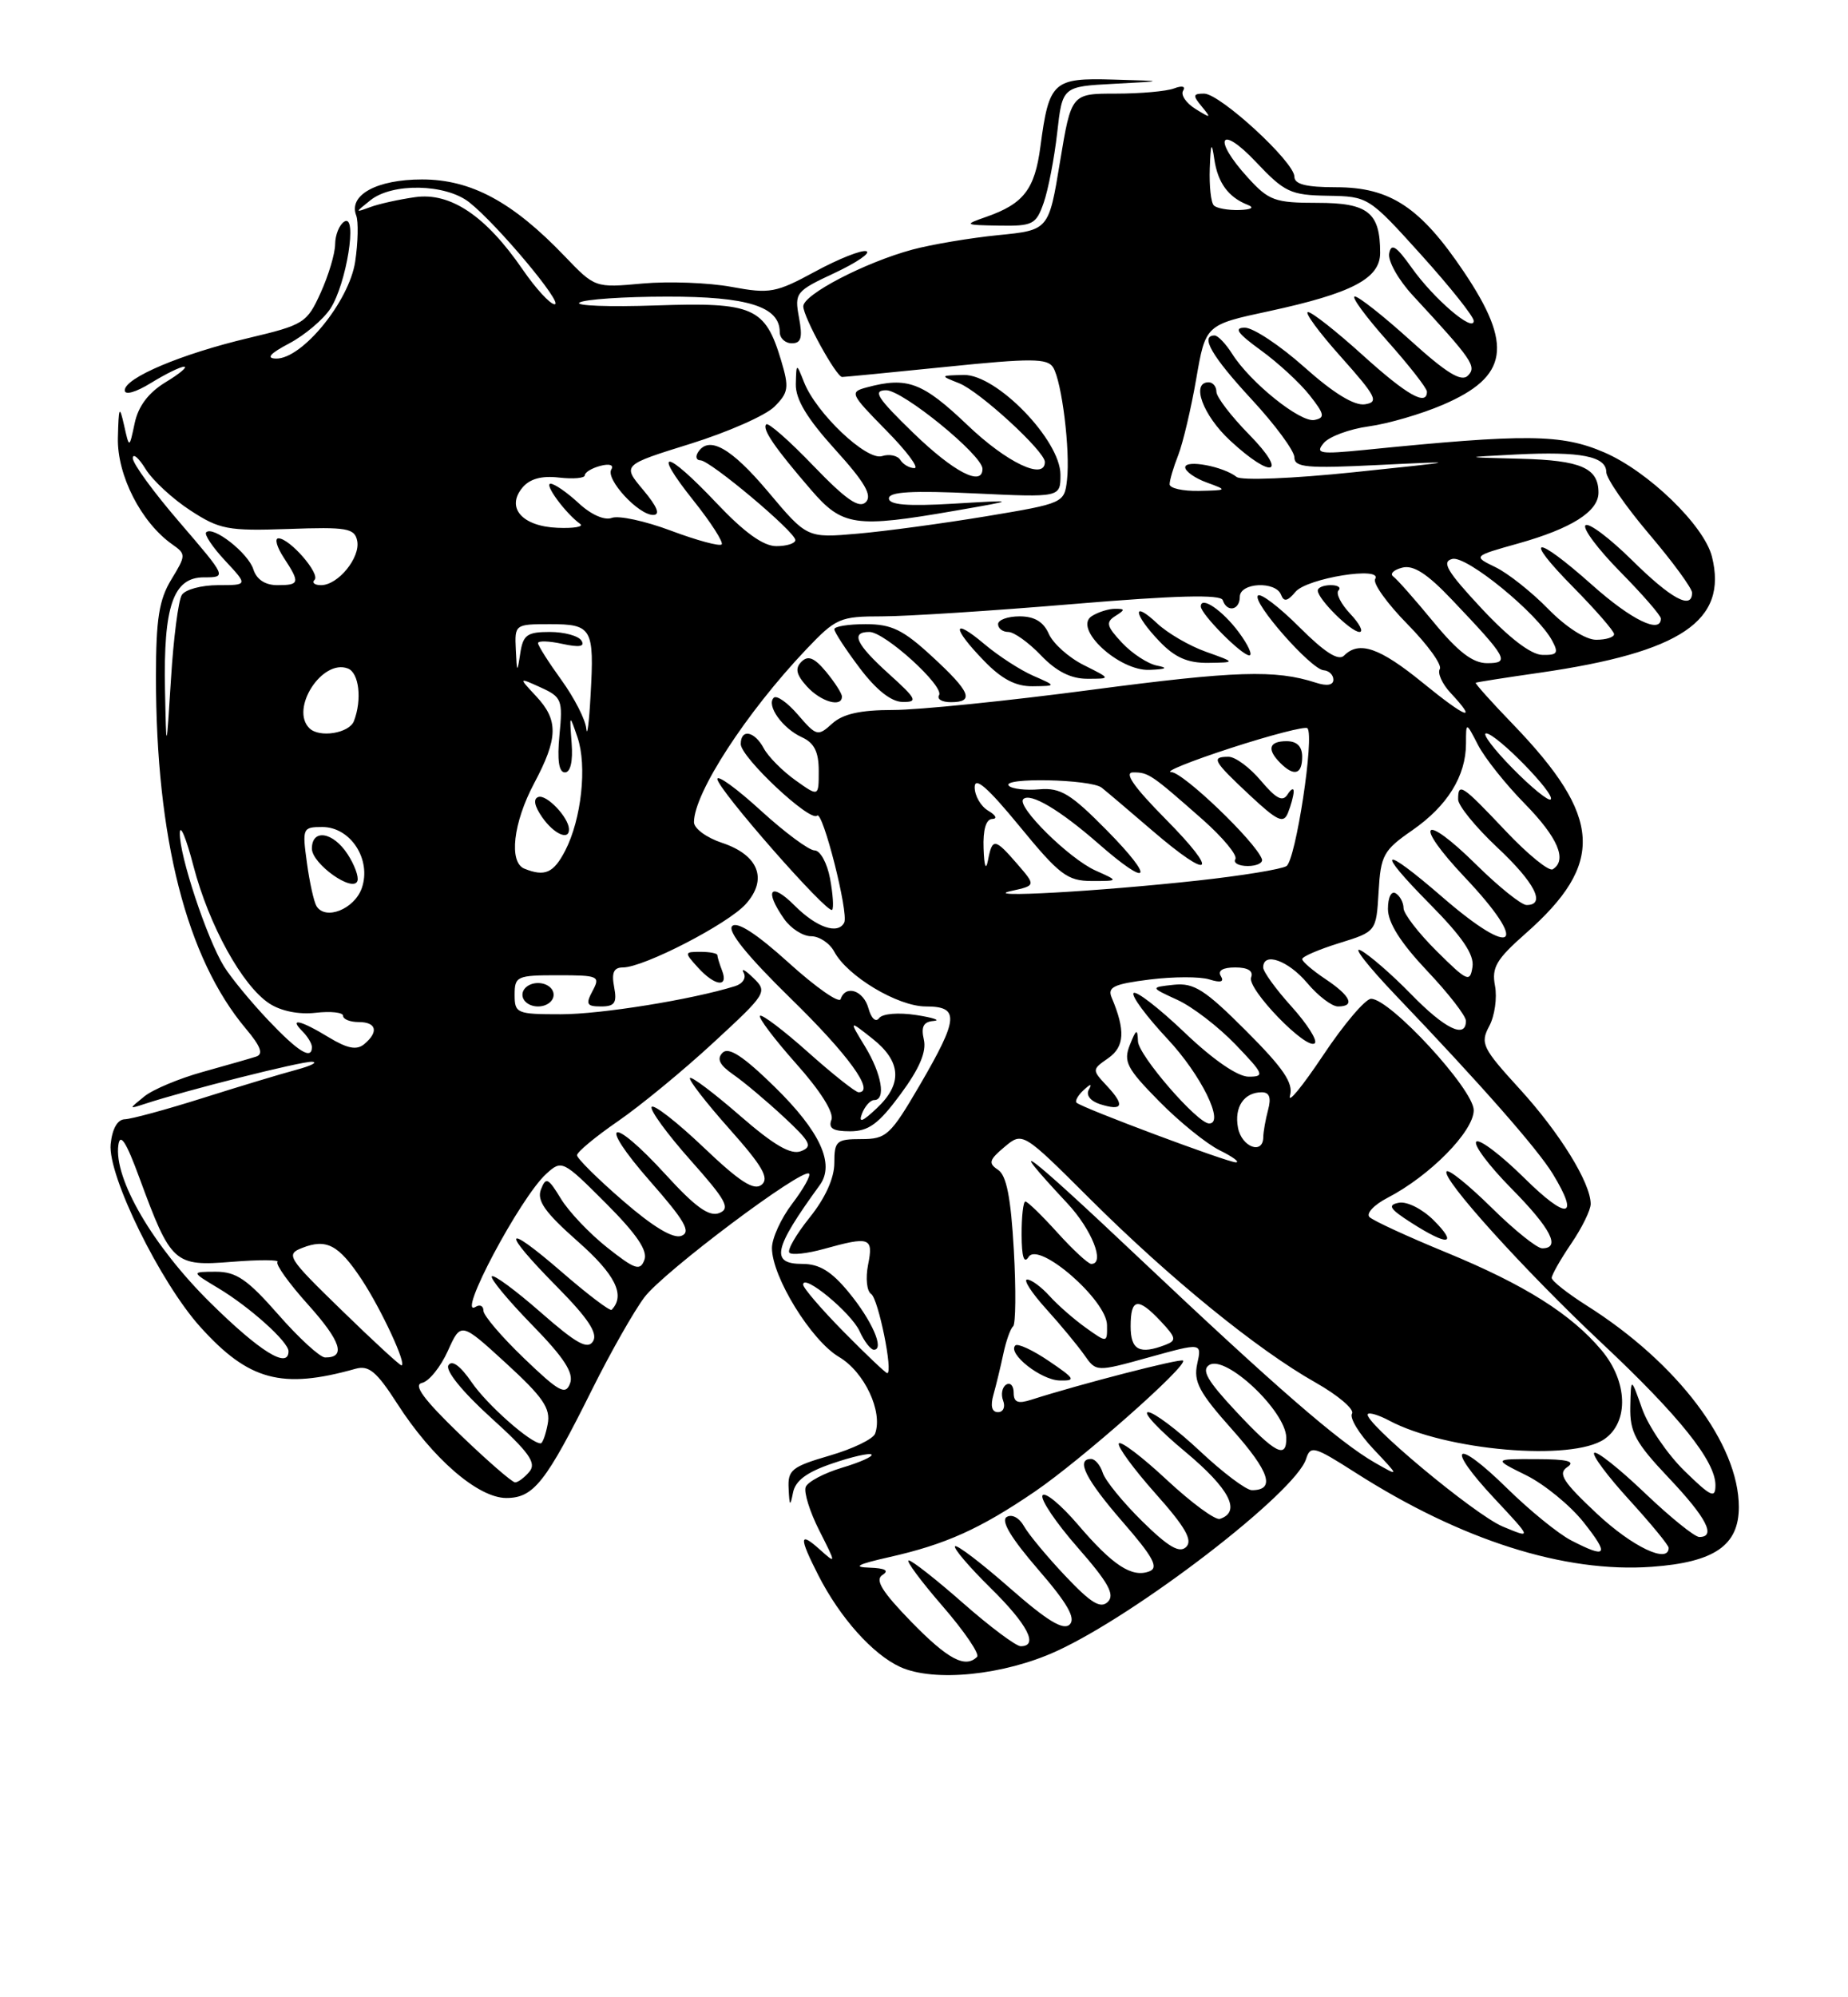 <?xml version="1.0" encoding="UTF-8" standalone="no"?>
<!DOCTYPE svg PUBLIC "-//W3C//DTD SVG 1.1//EN" "http://www.w3.org/Graphics/SVG/1.1/DTD/svg11.dtd" >
<svg xmlns="http://www.w3.org/2000/svg" xmlns:xlink="http://www.w3.org/1999/xlink" version="1.1" viewBox="0 0 237 256">
 <g >
 <path fill="currentColor"
d=" M 135.50 211.63 C 145.88 206.88 166.14 191.29 167.50 187.00 C 168.06 185.24 168.53 185.37 173.75 188.70 C 187.36 197.41 200.63 201.63 211.84 200.82 C 219.86 200.24 223.00 198.09 223.00 193.17 C 223.00 185.09 215.16 174.70 203.48 167.33 C 201.02 165.77 199.00 164.18 199.00 163.79 C 199.00 163.41 200.12 161.43 201.50 159.40 C 202.88 157.38 204.00 155.09 204.00 154.32 C 204.00 151.62 200.04 145.21 194.90 139.58 C 190.10 134.33 189.81 133.73 190.99 131.52 C 191.69 130.22 192.02 127.89 191.73 126.36 C 191.28 124.01 191.89 122.97 195.63 119.67 C 205.85 110.68 205.50 104.74 194.05 92.85 C 191.28 89.99 189.13 87.58 189.26 87.51 C 189.39 87.43 193.10 86.85 197.50 86.22 C 215.62 83.60 221.61 79.56 219.55 71.34 C 218.54 67.34 211.38 60.41 205.73 57.98 C 200.27 55.63 195.76 55.58 175.00 57.67 C 169.25 58.24 168.64 58.14 169.76 56.79 C 170.45 55.96 173.06 54.99 175.54 54.65 C 178.03 54.31 182.31 53.06 185.07 51.87 C 193.44 48.27 194.07 44.26 187.75 34.86 C 182.18 26.57 178.30 24.00 171.35 24.00 C 167.50 24.00 166.00 23.62 166.00 22.64 C 166.00 20.76 156.47 12.00 154.42 12.00 C 152.98 12.00 152.94 12.23 154.13 13.66 C 155.38 15.18 155.31 15.20 153.31 13.96 C 152.11 13.21 151.40 12.16 151.73 11.63 C 152.08 11.06 151.61 10.94 150.58 11.33 C 149.62 11.70 146.26 12.00 143.11 12.00 C 137.39 12.00 137.39 12.00 135.94 20.75 C 134.50 29.50 134.50 29.50 128.00 30.14 C 124.42 30.50 119.48 31.33 117.02 31.99 C 110.93 33.63 103.00 37.76 103.02 39.27 C 103.04 40.67 107.24 48.30 108.00 48.32 C 108.28 48.32 114.28 47.74 121.35 47.02 C 132.26 45.90 134.33 45.92 135.06 47.09 C 136.18 48.91 137.27 57.74 136.84 61.53 C 136.50 64.47 136.41 64.52 126.50 66.17 C 121.00 67.08 113.58 68.09 110.00 68.40 C 103.50 68.97 103.50 68.97 98.50 63.02 C 93.75 57.38 90.88 55.77 89.50 58.00 C 89.16 58.55 89.31 59.00 89.83 59.00 C 91.06 59.00 102.00 68.18 102.00 69.22 C 102.00 69.65 100.90 70.00 99.56 70.00 C 97.89 70.00 95.46 68.25 91.91 64.50 C 85.35 57.56 83.51 57.35 88.93 64.15 C 91.19 66.98 92.81 69.52 92.55 69.78 C 92.28 70.05 89.36 69.26 86.05 68.02 C 82.75 66.78 79.33 66.04 78.46 66.38 C 77.53 66.73 75.80 65.97 74.21 64.49 C 72.73 63.12 71.11 62.00 70.61 62.00 C 69.73 62.00 72.52 65.79 74.40 67.15 C 74.90 67.51 73.60 67.74 71.51 67.65 C 66.96 67.47 64.86 65.07 67.00 62.50 C 67.94 61.37 69.46 60.95 71.69 61.21 C 73.51 61.42 75.00 61.29 75.00 60.92 C 75.00 60.54 75.90 60.00 77.00 59.71 C 78.17 59.40 78.75 59.60 78.40 60.17 C 77.63 61.40 81.86 66.00 83.76 66.00 C 84.72 66.00 84.30 64.96 82.49 62.80 C 79.80 59.60 79.80 59.60 88.55 56.88 C 93.36 55.38 98.21 53.24 99.32 52.12 C 101.13 50.32 101.22 49.68 100.18 46.21 C 98.13 39.38 96.64 38.72 84.12 39.15 C 78.09 39.36 73.68 39.19 74.32 38.78 C 74.97 38.37 80.01 38.02 85.53 38.02 C 95.88 38.00 100.00 39.29 100.00 42.56 C 100.00 43.35 100.70 44.00 101.55 44.00 C 102.75 44.00 102.95 43.28 102.47 40.71 C 101.88 37.53 102.04 37.32 107.03 34.99 C 109.87 33.66 111.71 32.40 111.11 32.20 C 110.51 32.00 107.56 33.17 104.57 34.79 C 99.50 37.54 98.74 37.68 93.81 36.77 C 90.89 36.23 85.76 36.04 82.40 36.34 C 76.31 36.90 76.30 36.89 72.40 32.82 C 65.74 25.87 60.41 23.00 54.13 23.00 C 48.33 23.00 44.67 24.99 45.68 27.61 C 45.98 28.39 45.92 31.06 45.55 33.54 C 44.78 38.63 38.74 46.03 35.40 45.96 C 34.09 45.93 34.61 45.32 37.10 44.01 C 39.08 42.96 41.45 40.96 42.37 39.56 C 44.43 36.41 45.89 27.33 44.16 28.40 C 43.52 28.80 42.99 30.10 42.98 31.31 C 42.97 32.51 42.13 35.31 41.12 37.53 C 39.37 41.39 38.98 41.64 31.90 43.32 C 23.24 45.37 16.00 48.43 16.00 50.03 C 16.00 50.69 17.42 50.28 19.37 49.08 C 21.22 47.94 23.13 47.00 23.62 47.00 C 24.10 47.01 23.03 47.91 21.22 49.00 C 19.02 50.35 17.73 52.07 17.27 54.25 C 16.58 57.50 16.58 57.50 15.91 54.50 C 15.32 51.89 15.22 52.10 15.12 56.11 C 15.00 60.90 18.10 66.97 22.10 69.78 C 23.87 71.02 23.86 71.18 21.97 74.28 C 20.40 76.86 20.01 79.32 20.00 86.68 C 20.00 107.43 23.92 122.81 31.54 131.86 C 33.45 134.13 33.81 135.12 32.84 135.43 C 32.10 135.67 29.02 136.55 26.00 137.39 C 22.98 138.23 19.60 139.64 18.50 140.54 C 16.50 142.16 16.50 142.16 18.50 141.51 C 23.84 139.75 38.67 136.02 40.00 136.09 C 40.83 136.14 39.92 136.60 38.00 137.12 C 36.08 137.63 30.68 139.26 26.00 140.74 C 21.32 142.22 16.82 143.44 16.00 143.46 C 15.06 143.49 14.39 144.68 14.19 146.66 C 13.81 150.65 20.55 164.39 25.70 170.09 C 31.90 176.96 36.15 178.10 45.60 175.44 C 47.30 174.96 48.30 175.80 50.92 179.87 C 55.44 186.92 61.31 192.00 64.93 192.00 C 68.44 192.00 69.99 190.03 75.98 178.00 C 78.31 173.32 81.31 168.05 82.64 166.28 C 85.08 163.02 102.95 149.62 103.76 150.43 C 104.00 150.67 103.03 152.40 101.60 154.28 C 100.17 156.15 99.00 158.71 99.00 159.96 C 99.00 163.65 104.04 171.83 107.61 173.93 C 110.86 175.85 113.25 180.93 112.23 183.75 C 111.99 184.44 109.36 185.71 106.39 186.57 C 101.53 187.99 101.01 188.41 101.14 190.82 C 101.25 193.07 101.34 193.15 101.70 191.32 C 102.00 189.78 103.46 188.69 106.73 187.58 C 109.26 186.71 111.53 186.20 111.77 186.43 C 112.00 186.67 110.30 187.43 107.99 188.12 C 105.68 188.81 103.58 189.93 103.33 190.59 C 103.07 191.26 103.85 193.76 105.06 196.15 C 107.26 200.50 107.26 200.50 105.13 198.60 C 102.49 196.23 102.45 197.00 104.95 201.91 C 107.74 207.37 111.92 212.04 115.45 213.66 C 119.78 215.63 128.74 214.73 135.50 211.63 Z  M 122.50 65.46 C 130.50 64.07 130.50 64.07 122.25 64.56 C 116.36 64.91 114.00 64.71 114.00 63.88 C 114.00 63.03 117.00 62.86 125.00 63.24 C 136.00 63.76 136.00 63.76 136.00 60.84 C 136.00 56.43 127.81 47.98 123.61 48.06 C 120.53 48.13 120.52 48.14 123.00 49.12 C 125.62 50.15 134.00 57.84 134.00 59.21 C 134.00 61.62 129.13 59.31 124.09 54.50 C 118.31 48.99 116.36 48.26 111.17 49.65 C 108.93 50.25 109.02 50.45 113.63 55.14 C 116.27 57.81 117.91 60.00 117.27 60.00 C 116.64 60.00 115.83 59.53 115.47 58.96 C 115.12 58.39 114.06 58.16 113.12 58.46 C 111.15 59.09 104.69 52.98 103.12 49.00 C 102.13 46.50 102.13 46.50 102.06 49.24 C 102.02 51.18 103.48 53.61 107.09 57.60 C 110.91 61.81 111.89 63.50 111.04 64.36 C 110.18 65.21 108.50 64.05 104.32 59.71 C 101.26 56.52 98.54 54.13 98.27 54.39 C 97.70 54.97 99.33 57.36 104.00 62.77 C 108.04 67.46 109.64 67.69 122.50 65.46 Z  M 133.85 25.99 C 134.43 24.33 135.21 20.30 135.58 17.03 C 136.25 11.09 136.25 11.09 142.87 10.74 C 149.50 10.39 149.50 10.39 142.79 10.20 C 135.04 9.97 134.54 10.43 133.43 18.78 C 132.71 24.26 131.28 26.12 126.50 27.79 C 123.59 28.81 123.63 28.84 128.15 28.92 C 132.45 28.99 132.88 28.77 133.85 25.99 Z  M 116.86 207.86 C 113.11 204.00 112.18 202.50 113.17 201.87 C 114.07 201.30 113.53 201.00 111.50 200.93 C 109.30 200.86 109.97 200.50 114.00 199.59 C 121.26 197.96 125.68 195.97 132.70 191.19 C 138.67 187.12 152.36 175.03 151.72 174.39 C 151.41 174.08 138.49 177.41 132.25 179.41 C 130.54 179.96 130.00 179.74 130.00 178.51 C 130.00 177.61 129.57 177.15 129.04 177.47 C 128.52 177.80 128.34 178.72 128.65 179.53 C 128.96 180.34 128.66 181.00 127.99 181.00 C 127.20 181.00 126.99 180.21 127.41 178.75 C 127.76 177.51 128.33 175.15 128.68 173.50 C 129.03 171.85 129.59 170.28 129.93 170.00 C 130.26 169.72 130.31 165.32 130.02 160.21 C 129.64 153.50 129.08 150.65 128.00 149.94 C 126.72 149.10 126.84 148.67 128.82 147.01 C 131.15 145.06 131.15 145.06 139.82 153.70 C 150.02 163.86 161.26 173.00 168.69 177.19 C 171.61 178.84 173.72 180.64 173.39 181.18 C 173.05 181.73 174.29 183.77 176.14 185.73 C 179.50 189.29 179.50 189.29 176.33 187.48 C 171.75 184.86 163.56 177.75 146.00 161.16 C 131.69 147.63 128.32 145.07 136.88 154.23 C 140.03 157.60 141.77 162.00 139.95 162.00 C 139.56 162.00 137.61 160.20 135.62 158.00 C 133.63 155.80 131.78 154.00 131.50 154.00 C 131.23 154.00 131.01 155.91 131.02 158.25 C 131.03 161.12 131.32 162.04 131.92 161.10 C 133.21 159.06 141.92 166.63 141.97 169.82 C 142.00 172.14 142.00 172.14 139.25 170.18 C 137.74 169.10 135.64 167.27 134.60 166.11 C 133.55 164.95 132.26 164.00 131.73 164.00 C 131.20 164.00 132.29 165.69 134.15 167.75 C 136.02 169.81 138.22 172.48 139.06 173.67 C 140.58 175.85 140.58 175.85 147.36 173.97 C 154.14 172.09 154.14 172.09 153.54 174.81 C 153.04 177.09 153.78 178.48 158.04 183.25 C 162.84 188.64 163.61 191.00 160.55 191.00 C 159.82 191.00 156.83 188.75 153.90 186.00 C 150.97 183.25 147.97 181.00 147.24 181.00 C 146.50 181.00 148.65 183.29 152.01 186.08 C 157.69 190.82 159.22 193.76 156.45 194.68 C 155.87 194.88 152.81 192.63 149.65 189.69 C 146.49 186.74 143.72 184.64 143.49 185.01 C 143.26 185.38 145.37 188.26 148.17 191.41 C 151.99 195.69 152.99 197.41 152.13 198.27 C 151.28 199.12 149.86 198.30 146.50 195.00 C 144.03 192.57 141.75 189.78 141.43 188.79 C 141.12 187.81 140.45 187.00 139.93 187.00 C 137.92 187.00 139.22 189.59 143.98 195.07 C 147.90 199.57 148.63 200.93 147.41 201.40 C 145.17 202.26 142.71 200.65 138.22 195.39 C 136.04 192.85 134.01 191.17 133.70 191.67 C 133.40 192.17 135.42 195.17 138.21 198.35 C 142.13 202.82 143.01 204.39 142.08 205.31 C 141.15 206.23 139.92 205.48 136.63 202.00 C 134.29 199.53 131.90 196.65 131.32 195.61 C 130.72 194.53 129.76 194.03 129.10 194.44 C 128.33 194.92 129.68 197.16 133.11 201.13 C 136.89 205.49 137.99 207.41 137.19 208.21 C 136.38 209.02 134.30 207.75 129.50 203.54 C 125.88 200.36 122.72 197.95 122.48 198.19 C 122.24 198.43 124.29 200.83 127.02 203.52 C 131.80 208.22 133.24 211.00 130.90 211.00 C 130.30 211.00 126.99 208.53 123.54 205.50 C 120.10 202.47 116.95 200.00 116.54 200.00 C 116.13 200.00 118.09 202.64 120.88 205.86 C 123.67 209.08 125.66 212.00 125.31 212.36 C 123.79 213.87 121.56 212.68 116.86 207.86 Z  M 134.52 174.45 C 132.46 173.05 130.52 172.15 130.21 172.45 C 129.18 173.48 133.48 176.88 135.89 176.94 C 138.03 176.99 137.89 176.73 134.52 174.45 Z  M 201.50 197.44 C 199.85 196.59 196.15 193.58 193.27 190.75 C 186.57 184.17 185.25 185.22 191.64 192.05 C 196.49 197.23 196.49 197.23 192.72 195.66 C 189.11 194.15 174.61 182.05 175.43 181.23 C 175.65 181.02 176.86 181.39 178.12 182.06 C 185.36 185.94 201.64 187.34 205.78 184.44 C 208.93 182.24 208.75 177.05 205.38 173.05 C 201.49 168.42 195.55 164.68 185.50 160.54 C 180.55 158.51 176.11 156.46 175.64 156.00 C 175.16 155.55 176.20 154.43 177.94 153.53 C 183.37 150.72 189.00 145.01 189.00 142.30 C 189.00 139.63 178.26 127.99 175.83 128.02 C 175.10 128.03 172.33 131.29 169.68 135.27 C 167.02 139.25 165.12 141.57 165.44 140.42 C 165.89 138.82 164.61 136.93 159.80 132.12 C 154.52 126.84 153.13 125.95 150.54 126.22 C 147.50 126.55 147.50 126.55 151.00 128.16 C 152.93 129.04 156.28 131.62 158.45 133.88 C 162.10 137.68 162.23 138.00 160.13 138.00 C 158.73 138.00 155.57 135.83 151.92 132.34 C 148.66 129.23 145.71 126.95 145.38 127.28 C 145.05 127.62 147.02 130.27 149.75 133.19 C 154.03 137.76 157.10 144.00 155.07 144.00 C 153.57 144.00 145.99 135.26 145.94 133.46 C 145.88 131.80 145.72 131.87 144.90 133.93 C 144.05 136.07 144.50 136.94 148.64 141.14 C 151.22 143.77 154.73 146.60 156.42 147.44 C 158.11 148.27 159.05 148.97 158.50 148.98 C 157.50 149.01 138.88 142.05 138.07 141.34 C 137.83 141.14 138.23 140.41 138.96 139.73 C 139.88 138.88 140.09 138.86 139.63 139.68 C 139.25 140.36 139.85 141.13 141.06 141.52 C 144.00 142.45 144.30 141.70 142.00 139.23 C 140.02 137.11 140.02 137.10 142.14 135.62 C 144.23 134.15 144.34 132.06 142.57 127.87 C 142.00 126.52 142.82 126.13 147.43 125.55 C 150.48 125.17 153.94 125.16 155.11 125.54 C 156.55 125.99 157.03 125.85 156.57 125.11 C 156.13 124.41 156.82 124.00 158.41 124.00 C 160.05 124.00 160.77 124.45 160.45 125.28 C 159.89 126.74 167.62 134.71 168.62 133.71 C 168.98 133.35 167.64 131.24 165.64 129.02 C 163.64 126.81 162.00 124.55 162.00 124.00 C 162.00 121.96 165.21 123.10 167.65 126.00 C 169.04 127.65 170.81 129.00 171.59 129.00 C 173.84 129.00 173.23 127.66 170.00 125.50 C 168.35 124.40 167.00 123.24 167.00 122.93 C 167.00 122.61 169.14 121.69 171.75 120.88 C 176.50 119.41 176.50 119.41 176.80 114.31 C 177.07 109.61 177.42 108.98 181.12 106.42 C 185.63 103.29 188.00 99.47 188.01 95.30 C 188.01 92.50 188.01 92.50 189.56 95.50 C 190.41 97.15 193.11 100.54 195.56 103.03 C 199.80 107.36 201.03 110.25 199.13 111.42 C 198.65 111.72 195.92 109.50 193.07 106.48 C 187.47 100.56 187.00 100.25 187.00 102.46 C 187.00 103.26 189.25 106.02 192.00 108.60 C 196.83 113.12 198.31 116.00 195.78 116.00 C 195.11 116.00 192.20 113.66 189.31 110.81 C 182.42 104.01 181.18 105.38 187.84 112.43 C 196.22 121.28 194.28 123.04 185.00 115.00 C 177.16 108.21 176.26 108.69 183.37 115.87 C 187.55 120.10 189.08 122.35 188.84 123.93 C 188.53 125.96 188.18 125.81 184.25 121.91 C 181.91 119.59 180.00 117.11 180.00 116.40 C 180.00 115.70 179.55 114.84 179.00 114.50 C 178.43 114.15 178.00 115.01 178.00 116.50 C 178.00 118.27 179.62 120.83 183.00 124.41 C 185.75 127.31 188.00 130.21 188.00 130.85 C 188.00 133.19 185.30 131.88 180.96 127.42 C 178.51 124.91 175.60 122.38 174.50 121.81 C 173.40 121.24 175.45 123.86 179.06 127.64 C 189.90 138.97 197.18 147.25 199.14 150.46 C 202.63 156.18 201.00 156.43 195.52 151.02 C 192.51 148.05 189.73 145.94 189.33 146.33 C 188.94 146.73 190.95 149.41 193.81 152.31 C 198.90 157.46 200.21 160.00 197.78 160.00 C 197.11 160.00 194.20 157.66 191.31 154.81 C 188.41 151.95 185.82 149.85 185.53 150.14 C 184.73 150.93 195.48 162.82 205.41 172.14 C 215.33 181.44 220.00 187.27 220.00 190.35 C 220.00 192.12 219.44 191.86 216.02 188.52 C 213.84 186.39 211.40 182.81 210.60 180.57 C 209.16 176.50 209.16 176.50 209.08 180.31 C 209.01 183.56 209.73 184.90 214.00 189.41 C 218.86 194.54 220.13 197.00 217.93 197.00 C 217.33 197.00 214.18 194.45 210.92 191.34 C 207.66 188.23 204.75 185.92 204.45 186.22 C 204.16 186.51 206.19 189.23 208.96 192.26 C 211.73 195.30 214.00 198.05 214.00 198.39 C 214.00 200.48 209.36 198.27 204.82 194.03 C 200.44 189.93 199.76 188.87 201.00 188.04 C 202.10 187.30 201.03 187.03 197.00 187.02 C 191.50 187.00 191.50 187.00 195.75 189.10 C 198.08 190.26 201.38 192.96 203.08 195.10 C 206.44 199.34 206.11 199.82 201.50 197.44 Z  M 183.86 156.40 C 182.41 154.96 180.44 153.96 179.40 154.16 C 177.90 154.45 178.20 154.94 181.02 156.74 C 185.71 159.74 187.03 159.58 183.86 156.40 Z  M 58.93 183.80 C 54.33 179.36 52.96 177.50 54.12 177.25 C 55.01 177.06 56.50 175.22 57.43 173.16 C 59.11 169.43 59.11 169.43 64.91 174.74 C 69.64 179.07 70.63 180.51 70.24 182.53 C 69.98 183.89 69.58 185.00 69.34 185.00 C 68.06 185.00 62.45 180.04 60.49 177.17 C 59.04 175.06 57.96 174.26 57.51 174.99 C 57.09 175.66 59.30 178.39 62.93 181.68 C 67.84 186.12 68.83 187.50 67.91 188.61 C 67.27 189.38 66.44 190.00 66.06 190.00 C 65.68 190.00 62.47 187.21 58.93 183.80 Z  M 158.50 180.89 C 154.84 176.98 154.04 175.59 155.09 174.95 C 157.22 173.63 164.89 180.86 164.96 184.25 C 165.02 187.07 163.57 186.32 158.50 180.89 Z  M 67.22 174.11 C 64.35 171.36 62.00 168.61 62.00 168.00 C 62.00 167.38 61.55 167.16 61.00 167.50 C 58.43 169.09 66.73 153.46 70.06 150.45 C 72.05 148.64 72.19 148.71 77.69 154.21 C 81.64 158.17 83.10 160.30 82.64 161.49 C 82.09 162.94 81.44 162.72 77.87 159.90 C 75.60 158.10 72.92 155.28 71.92 153.62 C 70.29 150.95 70.01 150.82 69.37 152.47 C 68.83 153.90 69.90 155.41 74.08 159.10 C 78.92 163.36 80.24 166.02 78.44 167.88 C 78.24 168.09 75.36 165.91 72.04 163.03 C 64.51 156.51 64.19 157.61 71.47 164.97 C 75.41 168.96 76.69 170.89 76.06 171.91 C 75.37 173.02 73.95 172.24 69.36 168.22 C 66.16 165.42 63.34 163.33 63.08 163.59 C 62.82 163.84 65.13 166.63 68.20 169.78 C 72.34 174.01 73.61 175.97 73.11 177.31 C 72.53 178.86 71.71 178.42 67.22 174.11 Z  M 108.22 170.72 C 105.35 167.81 103.00 165.08 103.00 164.65 C 103.00 163.17 109.15 168.25 110.24 170.62 C 110.83 171.93 111.66 173.00 112.07 173.00 C 113.47 173.00 111.83 169.25 108.84 165.63 C 106.65 162.96 105.08 162.00 102.93 162.00 C 98.76 162.00 99.18 160.08 105.13 151.90 C 107.11 149.19 105.17 145.00 99.32 139.28 C 95.32 135.37 93.45 134.15 92.67 134.93 C 91.89 135.71 92.27 136.50 94.04 137.73 C 95.39 138.66 98.30 141.11 100.50 143.15 C 103.95 146.36 104.26 146.96 102.72 147.55 C 101.43 148.05 99.26 146.79 94.91 143.01 C 91.60 140.13 88.71 137.95 88.49 138.17 C 88.27 138.39 90.54 141.32 93.53 144.68 C 97.78 149.45 98.69 151.02 97.68 151.85 C 96.70 152.66 94.88 151.49 90.21 147.04 C 86.80 143.80 83.82 141.48 83.57 141.88 C 83.33 142.28 85.57 145.35 88.55 148.70 C 93.14 153.85 93.71 154.90 92.24 155.48 C 90.95 155.99 89.17 154.71 85.40 150.58 C 78.30 142.82 76.48 143.55 83.37 151.40 C 87.84 156.48 88.66 157.92 87.39 158.40 C 86.34 158.81 83.75 157.25 79.90 153.91 C 76.65 151.10 74.00 148.47 74.00 148.07 C 74.00 147.66 76.36 145.70 79.25 143.71 C 82.14 141.72 87.65 137.19 91.50 133.63 C 98.34 127.32 98.46 127.13 96.61 125.34 C 95.57 124.33 95.01 124.03 95.37 124.68 C 95.74 125.34 95.25 126.10 94.26 126.40 C 88.70 128.13 77.07 130.00 71.93 130.00 C 66.27 130.00 66.00 129.89 66.00 127.50 C 66.00 125.13 66.30 125.00 71.54 125.00 C 76.76 125.00 77.01 125.11 76.00 127.00 C 75.08 128.71 75.24 129.00 77.08 129.00 C 78.84 129.00 79.15 128.54 78.76 126.50 C 78.41 124.67 78.71 124.00 79.89 124.00 C 82.55 124.00 93.34 118.44 95.64 115.88 C 98.51 112.69 97.29 109.58 92.57 108.02 C 90.61 107.37 89.00 106.19 89.00 105.38 C 89.00 101.65 95.71 91.33 103.38 83.25 C 107.21 79.22 107.71 79.00 113.11 79.00 C 116.25 79.00 127.28 78.29 137.63 77.42 C 150.87 76.31 156.56 76.17 156.81 76.92 C 157.35 78.54 159.00 78.22 159.00 76.50 C 159.00 74.66 163.62 74.44 164.30 76.25 C 164.65 77.17 165.13 77.07 166.14 75.86 C 167.60 74.10 177.41 72.53 176.36 74.22 C 176.03 74.75 177.90 77.36 180.50 80.00 C 183.10 82.64 184.97 85.23 184.65 85.75 C 184.33 86.27 184.95 87.65 186.03 88.81 C 189.61 92.64 188.08 92.09 182.46 87.51 C 176.92 83.00 174.30 82.10 172.37 84.03 C 171.65 84.75 169.87 83.61 166.65 80.39 C 164.07 77.81 161.68 75.99 161.33 76.33 C 160.52 77.15 168.11 85.78 169.75 85.91 C 170.44 85.96 171.00 86.50 171.00 87.12 C 171.00 87.82 170.18 87.97 168.75 87.50 C 163.55 85.82 158.49 85.98 139.96 88.42 C 129.22 89.84 117.78 91.00 114.54 91.00 C 110.35 91.00 108.10 91.50 106.73 92.74 C 104.89 94.41 104.71 94.36 102.35 91.63 C 101.00 90.05 99.60 89.07 99.23 89.43 C 98.25 90.41 100.35 93.36 102.83 94.49 C 104.42 95.21 105.00 96.36 105.00 98.81 C 105.00 102.14 105.00 102.14 102.00 100.00 C 100.35 98.82 98.53 96.99 97.96 95.93 C 96.77 93.70 95.00 93.36 95.00 95.37 C 95.00 97.07 103.91 105.42 104.79 104.54 C 105.51 103.83 108.87 117.08 108.27 118.25 C 107.46 119.82 104.73 118.89 101.92 116.08 C 98.82 112.97 97.95 114.05 100.56 117.78 C 101.41 119.00 102.97 120.00 104.02 120.00 C 105.07 120.00 106.41 120.89 106.99 121.98 C 108.68 125.13 115.14 129.00 118.73 129.00 C 123.08 129.00 122.96 130.50 117.96 139.08 C 114.19 145.53 113.67 146.00 110.46 146.00 C 107.27 146.00 107.00 146.24 107.00 149.06 C 107.00 151.00 105.84 153.56 103.83 156.06 C 102.09 158.23 100.92 160.26 101.24 160.57 C 101.55 160.89 103.54 160.67 105.66 160.08 C 111.56 158.44 112.03 158.60 111.33 162.10 C 110.99 163.81 111.16 165.49 111.72 165.85 C 112.64 166.44 114.58 176.00 113.78 176.00 C 113.59 176.00 111.08 173.62 108.22 170.72 Z  M 115.49 140.25 C 117.92 136.97 118.84 134.80 118.48 133.25 C 118.10 131.60 118.43 130.96 119.73 130.86 C 120.70 130.78 119.70 130.44 117.50 130.10 C 115.22 129.75 113.18 129.92 112.75 130.49 C 112.32 131.08 111.74 130.55 111.38 129.25 C 110.75 126.94 108.44 126.17 107.81 128.06 C 107.62 128.64 104.63 126.55 101.17 123.42 C 97.06 119.70 94.54 118.06 93.90 118.70 C 93.26 119.34 95.85 122.54 101.36 127.93 C 108.80 135.18 112.29 140.00 110.11 140.00 C 109.72 140.00 106.81 137.70 103.65 134.88 C 100.49 132.06 97.71 129.96 97.47 130.20 C 97.23 130.44 99.32 133.20 102.11 136.34 C 105.21 139.81 106.98 142.62 106.63 143.52 C 106.21 144.62 106.82 145.00 109.02 145.00 C 111.39 145.00 112.68 144.06 115.49 140.25 Z  M 71.00 127.50 C 71.00 126.67 70.11 126.00 69.00 126.00 C 67.89 126.00 67.00 126.67 67.00 127.50 C 67.00 128.33 67.89 129.00 69.00 129.00 C 70.11 129.00 71.00 128.33 71.00 127.50 Z  M 92.61 124.42 C 92.27 123.55 92.00 122.65 92.00 122.42 C 92.00 122.19 91.03 122.00 89.85 122.00 C 87.75 122.00 87.74 122.06 89.50 124.00 C 91.66 126.39 93.46 126.63 92.61 124.42 Z  M 106.45 112.60 C 106.08 110.62 105.19 109.00 104.47 109.00 C 103.75 109.00 100.65 106.70 97.58 103.90 C 94.51 101.09 92.00 99.27 92.00 99.85 C 92.00 101.11 106.13 117.21 106.72 116.62 C 106.94 116.39 106.82 114.58 106.45 112.60 Z  M 107.97 89.25 C 107.95 88.84 107.03 87.42 105.93 86.09 C 104.43 84.29 103.63 83.97 102.78 84.82 C 101.94 85.66 102.11 86.47 103.48 87.98 C 105.27 89.96 108.03 90.74 107.97 89.25 Z  M 114.00 86.38 C 109.77 82.56 109.04 81.00 111.50 81.00 C 113.47 81.00 121.14 87.96 120.43 89.11 C 120.13 89.60 120.81 90.00 121.94 90.00 C 125.01 90.00 124.48 88.69 119.52 84.13 C 115.82 80.72 114.35 80.00 111.02 80.00 C 108.81 80.00 107.00 80.29 107.00 80.65 C 107.00 81.01 108.46 83.25 110.25 85.62 C 112.37 88.43 114.29 89.95 115.75 89.97 C 117.76 90.00 117.57 89.60 114.00 86.38 Z  M 132.50 86.61 C 130.85 85.89 128.04 84.07 126.25 82.56 C 122.08 79.04 122.04 80.42 126.20 84.70 C 128.47 87.05 130.27 87.99 132.45 87.96 C 135.50 87.92 135.50 87.92 132.50 86.61 Z  M 139.00 85.25 C 137.07 84.29 135.06 82.49 134.51 81.25 C 133.83 79.70 132.67 79.00 130.76 79.00 C 129.24 79.00 128.00 79.45 128.00 80.00 C 128.00 80.55 128.59 81.00 129.31 81.00 C 130.04 81.00 131.92 82.35 133.50 84.00 C 135.47 86.06 137.34 87.00 139.44 87.00 C 142.50 87.00 142.50 87.00 139.00 85.25 Z  M 148.37 85.31 C 147.21 85.08 145.19 83.77 143.90 82.39 C 141.92 80.28 141.78 79.75 143.03 78.96 C 144.32 78.15 144.31 78.03 143.00 78.03 C 142.18 78.03 140.83 78.45 140.02 78.97 C 137.57 80.52 143.51 86.04 147.44 85.86 C 149.58 85.77 149.86 85.60 148.37 85.31 Z  M 154.66 83.54 C 152.54 82.79 149.73 81.15 148.41 79.91 C 145.12 76.82 145.35 78.71 148.69 82.20 C 150.67 84.27 152.30 84.99 154.94 84.96 C 158.50 84.91 158.50 84.91 154.66 83.54 Z  M 158.88 81.05 C 156.79 78.23 154.00 76.33 154.00 77.73 C 154.00 78.71 159.24 84.00 160.22 84.00 C 160.68 84.00 160.08 82.67 158.88 81.05 Z  M 173.17 78.68 C 171.96 77.40 171.29 76.05 171.66 75.68 C 172.03 75.30 171.58 75.00 170.67 75.00 C 169.75 75.00 169.00 75.31 169.00 75.69 C 169.00 76.78 173.25 81.00 174.35 81.00 C 174.90 81.00 174.37 79.95 173.17 78.68 Z  M 43.79 167.91 C 36.89 161.21 36.62 160.78 38.75 159.95 C 41.87 158.72 43.43 159.55 46.36 163.96 C 48.91 167.82 52.24 175.00 51.48 175.00 C 51.26 175.00 47.79 171.81 43.79 167.91 Z  M 26.99 166.99 C 19.61 159.71 14.57 151.07 15.18 146.76 C 15.41 145.15 16.19 146.36 17.89 151.00 C 21.93 161.96 22.33 162.33 29.75 161.73 C 33.25 161.45 35.88 161.46 35.59 161.75 C 35.30 162.04 37.07 164.51 39.53 167.24 C 43.74 171.93 44.41 174.02 41.69 173.99 C 41.04 173.98 38.33 171.51 35.69 168.49 C 31.74 163.99 30.30 163.00 27.69 163.00 C 24.50 163.01 24.50 163.01 28.00 165.11 C 32.01 167.51 37.00 171.99 37.00 173.19 C 37.00 175.52 33.35 173.26 26.99 166.99 Z  M 145.00 170.00 C 145.00 166.38 145.93 166.23 148.88 169.37 C 150.84 171.46 150.91 171.82 149.47 172.37 C 146.14 173.65 145.00 173.05 145.00 170.00 Z  M 158.77 144.55 C 158.26 141.91 159.54 140.00 161.82 140.00 C 162.80 140.00 163.05 140.69 162.63 142.25 C 162.30 143.49 162.02 145.06 162.01 145.75 C 161.99 148.05 159.24 147.03 158.77 144.55 Z  M 34.39 130.75 C 32.17 128.41 29.62 125.31 28.72 123.86 C 26.53 120.30 22.99 109.62 23.06 106.78 C 23.09 105.53 23.88 107.42 24.81 111.00 C 26.80 118.61 31.07 126.35 34.54 128.62 C 36.04 129.60 38.34 130.06 40.49 129.81 C 42.42 129.59 44.00 129.76 44.00 130.20 C 44.00 130.64 44.90 131.00 46.00 131.00 C 48.29 131.00 48.60 132.26 46.70 133.84 C 45.74 134.63 44.55 134.40 42.17 132.96 C 38.54 130.75 37.00 130.40 38.80 132.20 C 39.46 132.86 40.00 133.76 40.00 134.20 C 40.00 135.90 38.26 134.83 34.39 130.75 Z  M 40.59 116.14 C 40.26 115.60 39.70 113.10 39.36 110.58 C 38.75 106.15 38.81 106.00 41.34 106.00 C 44.97 106.00 47.67 110.18 46.40 113.83 C 45.45 116.53 41.74 118.01 40.59 116.14 Z  M 44.57 109.47 C 42.70 106.61 40.00 106.19 40.00 108.77 C 40.00 110.72 45.29 114.48 45.84 112.91 C 46.03 112.38 45.46 110.83 44.57 109.47 Z  M 129.68 114.20 C 132.85 113.50 132.85 113.50 130.47 110.75 C 127.59 107.42 127.26 107.37 126.71 110.25 C 126.44 111.64 126.22 111.07 126.14 108.75 C 126.05 106.36 126.45 104.99 127.25 104.97 C 127.94 104.95 127.72 104.49 126.75 103.92 C 125.79 103.36 125.00 102.00 125.00 100.90 C 125.00 99.48 126.67 100.93 130.75 105.90 C 135.87 112.14 136.88 112.91 140.00 112.92 C 143.50 112.92 143.50 112.92 140.50 111.58 C 137.12 110.07 130.32 103.35 131.23 102.43 C 132.12 101.55 135.93 103.81 140.89 108.15 C 147.48 113.92 148.20 112.78 141.97 106.45 C 137.32 101.74 136.02 100.94 133.30 101.17 C 131.55 101.32 129.78 101.12 129.39 100.72 C 128.29 99.62 139.91 99.86 141.29 100.96 C 141.96 101.49 144.88 103.97 147.78 106.46 C 155.38 112.99 156.48 112.05 149.50 105.00 C 145.40 100.85 144.11 99.00 145.32 99.00 C 147.30 99.00 147.62 99.22 154.24 105.05 C 156.84 107.35 158.73 109.63 158.43 110.12 C 158.13 110.60 158.85 111.00 160.02 111.00 C 161.20 111.00 162.02 110.59 161.83 110.10 C 161.01 107.87 151.75 99.00 150.21 98.96 C 149.27 98.94 152.70 97.55 157.84 95.88 C 162.98 94.21 167.40 93.07 167.67 93.34 C 168.61 94.28 166.17 110.28 164.98 111.01 C 164.32 111.42 159.22 112.25 153.64 112.86 C 140.79 114.27 125.49 115.12 129.68 114.20 Z  M 165.91 101.50 C 165.94 100.95 165.59 101.09 165.13 101.82 C 164.50 102.82 163.67 102.39 161.71 100.07 C 160.29 98.38 158.43 97.00 157.56 97.00 C 155.28 97.00 155.56 97.51 160.25 101.90 C 163.84 105.25 164.61 105.61 165.18 104.18 C 165.55 103.26 165.88 102.05 165.91 101.50 Z  M 167.00 97.00 C 167.00 95.67 166.33 95.00 165.00 95.00 C 162.73 95.00 162.44 96.04 164.20 97.80 C 165.96 99.56 167.00 99.27 167.00 97.00 Z  M 67.25 111.34 C 65.23 110.52 65.81 105.46 68.50 100.40 C 71.59 94.60 71.64 92.31 68.75 89.23 C 66.50 86.82 66.50 86.82 69.36 88.12 C 72.04 89.34 72.19 89.72 71.75 94.21 C 71.44 97.43 71.67 99.00 72.45 99.00 C 73.16 99.00 73.49 97.58 73.31 95.25 C 73.03 91.50 73.03 91.50 74.06 94.50 C 75.31 98.16 74.57 104.99 72.49 109.02 C 71.00 111.90 69.88 112.40 67.25 111.34 Z  M 72.97 106.25 C 72.90 104.74 70.10 101.80 69.05 102.15 C 68.35 102.38 68.53 103.31 69.54 104.76 C 71.06 106.93 73.03 107.79 72.97 106.25 Z  M 193.98 98.48 C 191.56 96.02 190.04 94.00 190.59 94.00 C 191.89 94.00 199.53 101.80 198.87 102.46 C 198.60 102.73 196.40 100.94 193.98 98.48 Z  M 21.16 88.40 C 20.95 77.68 22.22 74.00 26.14 74.00 C 29.09 74.00 29.09 74.00 23.05 66.97 C 19.72 63.11 17.01 59.40 17.03 58.72 C 17.04 58.05 17.79 58.68 18.68 60.13 C 19.58 61.58 22.16 63.96 24.41 65.42 C 28.15 67.86 29.22 68.07 36.97 67.80 C 44.50 67.53 45.48 67.70 45.81 69.32 C 46.24 71.46 43.36 75.00 41.18 75.00 C 40.35 75.00 39.97 74.70 40.34 74.32 C 41.11 73.56 37.15 69.00 35.71 69.00 C 35.19 69.00 35.50 70.11 36.38 71.46 C 38.51 74.71 38.44 75.00 35.57 75.00 C 34.00 75.00 32.91 74.28 32.49 72.97 C 31.83 70.88 27.32 67.35 26.44 68.23 C 26.17 68.50 27.26 70.14 28.87 71.86 C 31.80 75.00 31.80 75.00 27.96 75.00 C 25.85 75.00 23.76 75.56 23.32 76.25 C 22.88 76.94 22.25 81.78 21.93 87.00 C 21.33 96.50 21.33 96.50 21.16 88.40 Z  M 75.19 93.40 C 75.09 92.25 73.65 89.44 72.00 87.16 C 70.35 84.88 69.00 82.75 69.00 82.43 C 69.00 82.11 70.41 82.15 72.13 82.53 C 74.30 83.00 75.04 82.88 74.57 82.11 C 74.19 81.50 72.36 81.00 70.51 81.00 C 67.59 81.00 67.08 81.38 66.72 83.75 C 66.33 86.31 66.29 86.27 66.15 83.25 C 66.00 80.04 66.05 80.00 70.53 80.00 C 75.93 80.00 76.23 80.52 75.74 89.11 C 75.55 92.62 75.30 94.56 75.19 93.40 Z  M 39.67 93.33 C 37.17 90.84 41.32 84.42 44.61 85.68 C 46.05 86.23 46.45 89.67 45.39 92.42 C 44.79 93.99 40.94 94.61 39.67 93.33 Z  M 183.86 79.75 C 181.48 76.86 179.15 74.22 178.68 73.89 C 178.21 73.55 178.73 73.04 179.82 72.76 C 181.26 72.38 183.02 73.51 186.21 76.87 C 193.34 84.37 193.69 85.00 190.72 85.00 C 188.88 85.00 187.00 83.56 183.86 79.75 Z  M 190.00 77.98 C 185.57 73.23 184.84 72.00 186.25 71.64 C 188.07 71.17 197.20 78.63 199.06 82.12 C 199.92 83.71 199.72 83.99 197.79 83.94 C 196.33 83.91 193.51 81.74 190.00 77.98 Z  M 198.55 78.05 C 196.43 75.88 193.39 73.47 191.79 72.70 C 188.89 71.29 188.89 71.29 194.70 69.66 C 201.54 67.74 205.00 65.56 205.00 63.14 C 205.00 59.98 202.75 59.00 195.05 58.80 C 187.50 58.61 187.50 58.61 194.48 58.25 C 202.69 57.84 206.00 58.48 206.00 60.51 C 206.00 61.31 208.47 64.89 211.50 68.46 C 214.53 72.02 217.00 75.40 217.00 75.97 C 217.00 78.21 214.32 76.76 209.31 71.81 C 206.41 68.95 203.73 66.94 203.33 67.33 C 202.94 67.73 204.95 70.41 207.81 73.31 C 210.66 76.20 213.00 78.89 213.00 79.28 C 213.00 81.30 209.22 79.46 204.21 75.00 C 196.80 68.40 195.17 68.59 201.78 75.28 C 204.65 78.19 207.00 80.89 207.00 81.28 C 207.00 81.68 205.97 82.00 204.70 82.00 C 203.35 82.00 200.83 80.38 198.55 78.05 Z  M 150.00 62.07 C 150.00 61.55 150.50 59.86 151.11 58.32 C 151.71 56.77 152.75 52.38 153.41 48.57 C 154.61 41.63 154.61 41.63 162.72 39.89 C 173.38 37.59 177.00 35.70 177.00 32.41 C 177.00 27.23 175.45 26.00 168.95 26.00 C 163.48 26.00 162.72 25.72 160.02 22.75 C 155.45 17.74 156.44 15.85 161.06 20.75 C 164.75 24.65 165.50 25.01 170.29 25.09 C 175.47 25.18 175.54 25.22 182.25 32.65 C 185.96 36.76 189.00 40.57 189.00 41.13 C 189.00 42.69 183.87 38.30 181.04 34.31 C 179.06 31.53 178.42 31.12 178.16 32.48 C 177.97 33.44 179.33 35.86 181.18 37.86 C 188.84 46.14 189.42 46.98 188.25 48.15 C 187.41 48.99 185.51 47.82 180.89 43.64 C 177.46 40.54 174.25 38.00 173.75 38.00 C 173.25 38.00 175.13 40.56 177.92 43.70 C 180.71 46.83 183.00 49.76 183.00 50.20 C 183.00 52.11 180.41 50.63 174.74 45.50 C 171.39 42.47 168.25 40.00 167.75 40.00 C 167.25 40.00 169.15 42.59 171.98 45.75 C 176.51 50.83 176.87 51.54 175.05 51.82 C 173.69 52.03 171.02 50.40 167.29 47.07 C 164.16 44.28 160.72 42.00 159.65 42.00 C 158.19 42.00 158.70 42.72 161.69 44.89 C 163.89 46.48 166.70 49.07 167.94 50.64 C 169.88 53.10 169.96 53.55 168.57 53.83 C 166.77 54.19 160.33 49.02 158.02 45.35 C 157.20 44.06 156.19 43.00 155.77 43.00 C 153.86 43.00 155.42 45.68 160.50 51.17 C 163.53 54.44 166.00 57.79 166.00 58.62 C 166.00 59.91 167.60 60.06 176.75 59.60 C 187.50 59.08 187.50 59.08 173.59 60.53 C 165.80 61.34 159.20 61.61 158.59 61.13 C 156.86 59.77 152.00 58.87 152.00 59.90 C 152.00 60.41 153.24 61.29 154.75 61.84 C 157.46 62.83 157.44 62.84 153.75 62.92 C 151.69 62.96 150.00 62.58 150.00 62.07 Z  M 160.21 55.71 C 157.89 53.35 156.00 50.88 156.00 50.21 C 156.00 49.55 155.55 49.00 155.00 49.00 C 152.71 49.00 154.26 53.22 157.75 56.46 C 163.17 61.49 165.26 60.86 160.21 55.71 Z  M 67.02 34.53 C 62.30 27.66 57.77 24.63 53.24 25.27 C 51.18 25.56 48.60 26.13 47.50 26.54 C 45.50 27.27 45.50 27.27 47.50 25.67 C 50.31 23.41 57.16 23.55 60.18 25.93 C 63.74 28.73 72.34 39.00 71.13 39.00 C 70.56 39.00 68.71 36.99 67.02 34.53 Z  M 155.67 26.33 C 155.30 25.97 155.07 23.83 155.15 21.58 C 155.27 18.32 155.39 18.08 155.73 20.40 C 156.18 23.44 157.53 25.28 160.02 26.26 C 160.92 26.61 160.49 26.87 158.92 26.92 C 157.50 26.96 156.03 26.70 155.67 26.33 Z  M 117.16 55.52 C 112.49 50.99 111.87 50.04 113.64 50.02 C 115.76 50.00 126.00 58.34 126.00 60.09 C 126.00 62.42 122.32 60.51 117.16 55.52 Z  M 110.55 142.73 C 110.92 141.78 111.62 141.00 112.11 141.00 C 113.65 141.00 113.08 137.64 110.93 134.12 C 108.87 130.74 108.87 130.74 111.88 133.12 C 115.60 136.06 115.78 138.92 112.44 142.05 C 110.59 143.80 110.07 143.98 110.55 142.73 Z "/>
</g>
</svg>